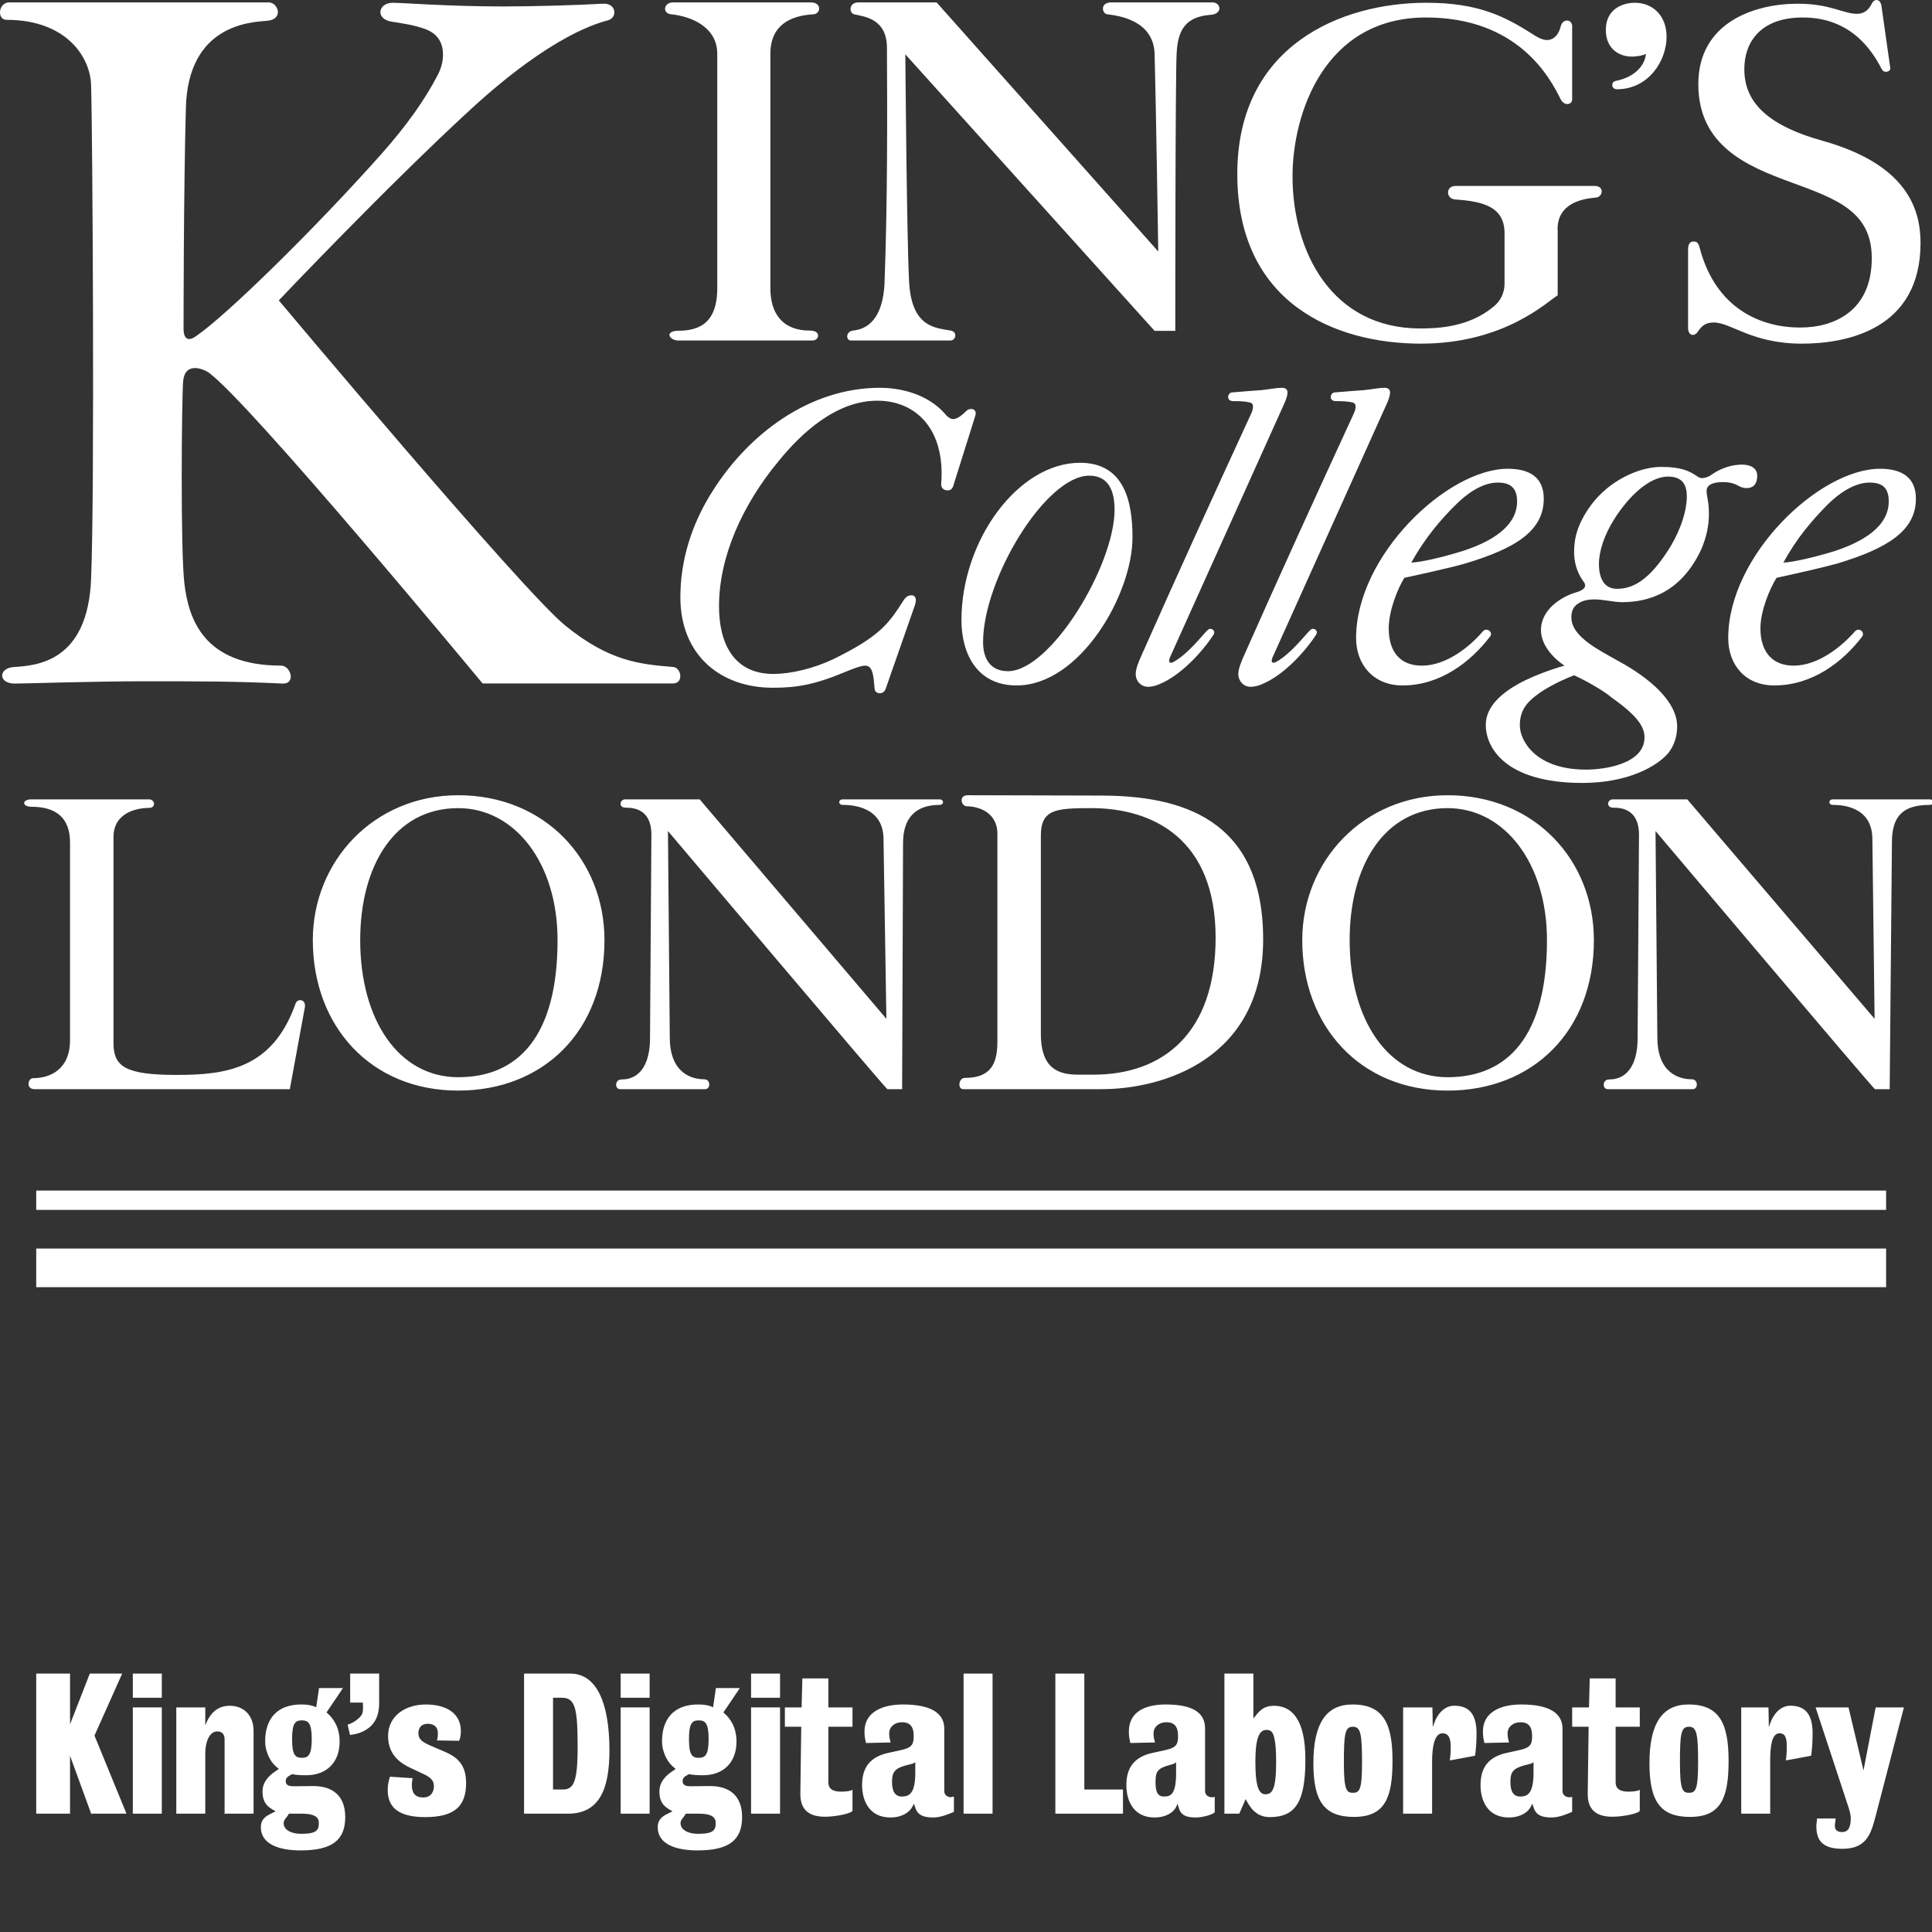<?xml version="1.0" encoding="UTF-8"?>
<!-- Generator: Adobe Illustrator 15.1.0, SVG Export Plug-In . SVG Version: 6.00 Build 0)  -->
<!DOCTYPE svg PUBLIC "-//W3C//DTD SVG 1.1//EN" "http://www.w3.org/Graphics/SVG/1.1/DTD/svg11.dtd">
<svg version="1.1" id="Layer_1" xmlns="http://www.w3.org/2000/svg" xmlns:xlink="http://www.w3.org/1999/xlink" x="0px" y="0px" width="400px" height="400px" viewBox="0 0 400 400" enable-background="new 0 0 400 400" xml:space="preserve">
<rect x="0" y="0" width="400" height="400" fill="#333333" stroke="none"/>
<g>
	<g>
		<path fill="#FFFFFF" d="M379.812,114.103c5.808-1.905,11.23-5.047,11.23-10.286c0-2.762-1.233-3.905-3.999-3.905    c-3.236,0-6.572,2.474-8.57,4.473c-3.235,3.236-6.575,7.146-9.235,12.098C371.336,116.388,375.814,115.338,379.812,114.103     M385.527,131.816c-4.004,5.239-10.287,10.098-18.194,10.098c-6.004,0-9.524-4.29-9.524-9.811    c0-17.052,18.857-35.052,31.431-35.052c4.285,0,7.428,1.622,7.428,6.19c0,6.67-5.903,10.291-16.284,13.435    c-3.052,0.855-9.425,2.281-12.574,2.954c-1.425,2.281-3.334,6.853-3.334,10.469c0,4.86,2.479,7.716,6.862,7.716    c5.142,0,9.996-3.999,12.755-7.141C384.957,129.816,386.19,130.959,385.527,131.816 M390.481,14.859    c0.468,0,1.043-0.288,0.854-0.951l-1.811-12.765C389.337,0.286,388.956,0,388.476,0c-0.286,0-0.667,0.193-0.949,0.768    c-0.573,1.138-1.437,2.093-3.05,2.093c-2.854,0-5.526-2.093-12.283-2.093c-8.861,0-20.575,3.804-20.575,16.664    c0,12.855,10.286,17.051,19.144,20.288c9.332,3.429,16.766,5.997,16.766,15.715c0,10.854-7.616,14.378-14.858,14.378    c-8,0-17.427-3.811-20.763-16.477C351.617,50.292,351.367,50,350.61,50c-0.673,0-1.11,0.481-1.11,1.623v16.285    c0,0.956,0.438,1.431,1.01,1.431c0.381,0,0.792-0.282,1.074-0.763c0.668-0.95,1.396-1.811,3.213-1.811    c3.613,0,7.888,4.385,18.269,4.385c9.139,0,24.562-2.861,24.562-20.858c0-7.145-2.954-16.289-20.297-21.147    c-12.279-3.43-16.188-8.57-16.188-14.86c0-5.427,3.242-10.663,12.093-10.663c4.385,0,11.521,1.237,16.288,10.569    C389.811,14.759,390.094,14.859,390.481,14.859 M337.808,11.717c-2.475,0-5.34-1.524-5.34-5.529c0-4.285,3.436-5.616,6.003-5.616    c3.623,0,6.575,2.573,6.575,7.047c0,4.954-3.717,10.86-10.287,10.86c-0.668,0-0.955-0.479-0.955-0.856    c0-0.48,0.287-0.768,0.671-0.861c4.476-0.856,6.194-3.716,6.289-5.621C340.376,11.435,339.045,11.717,337.808,11.717     M349.238,102.766c0,2.766-1.049,6.477-3.43,10.474c-4.479,7.241-8.002,8.669-11.048,8.669c-2.573,0-3.718-2.093-3.718-5.142    c0-2.667,1.145-6.097,3.146-9.242c3.05-4.854,7.335-8.854,11.144-8.854C347.907,98.674,349.238,99.911,349.238,102.766     M328.383,159.342c-10.573,0-13.716-6.096-13.716-9.143c0-2.856,1.144-4.667,4.001-6.671c2.001-1.424,4.951-2.854,7.237-3.711    c2.572,1.144,6.479,3.43,7.716,4.573c5.713,4,6.854,6.285,6.854,8.288C340.476,158.104,332.382,159.342,328.383,159.342     M361.618,101.054c1.143,0,2.191-0.57,2.191-2.574c0-1.713-1.617-2.288-3.143-2.288c-1.716,0-3.904,0.475-6.195,2    c-0.567,0.48-1.999,1.143-2.854,0.569c-1.811-1.236-3.432-2.094-7.715-2.094c-4.288,0-10.568,2.574-14.571,8.002    c-2.855,3.998-3.43,6.857-3.43,9.717c0,2.855,1.146,4.953,1.998,6.092c0.188,0.287,0.281,0.475,0.281,0.767    c0,0.663-0.851,1.138-2.279,1.524c-2.568,0.856-6.859,3.33-6.859,7.714c0,2.855,2.281,5.616,4.858,7.329    c0,0-5.237,1.43-9.43,3.715c-3.242,1.811-6.859,4.571-6.859,8.57c0,4.573,3.911,12.003,20.001,12.003    c9.43,0,15.334-3.424,17.626-6.002c1.707-2,1.994-4.281,1.994-5.71c0-5.147-5.713-10.004-11.993-13.429    c-4.005-2.292-9.906-5.054-9.906-9.149c0-1.045,0.283-2.188,1.426-2.855c0.768-0.573,2-0.855,3.336-0.855    c1.812,0,4.097,0.574,5.714,0.574c5.145,0,12.1-1.717,16.382-10.861c1.141-2.573,1.621-5.146,1.621-7.333    c0-2.859-0.48-3.527-0.48-4.854c0-1.143,1.146-1.811,3.337-1.811C359.809,99.817,359.809,101.054,361.618,101.054 M302.76,114.103    c5.906-1.905,11.333-5.047,11.333-10.286c0-2.762-1.331-3.905-4-3.905c-3.335,0-6.57,2.474-8.571,4.473    c-3.331,3.236-6.573,7.146-9.332,12.098C294.378,116.388,298.759,115.338,302.76,114.103 M308.476,131.816    c-4.004,5.239-10.285,10.098-18.096,10.098c-6.006,0-9.616-4.29-9.616-9.811c0-17.052,18.855-35.052,31.424-35.052    c4.285,0,7.432,1.622,7.432,6.19c0,6.67-5.811,10.291-16.288,13.435c-2.955,0.855-9.433,2.281-12.574,2.954    c-1.424,2.281-3.235,6.853-3.235,10.469c0,4.86,2.381,7.716,6.857,7.716c5.145,0,10-3.999,12.667-7.141    C307.901,129.816,309.233,130.959,308.476,131.816 M280.663,84.196c0,0.282-0.095,0.856-0.376,1.426    c-7.725,16.763-15.339,33.433-22.768,50.193c-0.381,0.861-1.142,2.573-1.142,3.716c0,1.43,1.043,2.666,2.572,2.666    c0.757,0,1.806-0.282,2.382-0.569c4.191-1.717,8.57-6.288,11.141-10.193c0.574-0.856-0.475-1.618-1.143-1.044    c-1.047,0.952-4.002,4.95-7.145,6.666c-0.569,0.283-1.143,0.283-0.764-0.856l23.812-52.86c0.377-0.955,0.57-1.525,0.57-2.098    c0-0.665-0.479-0.956-1.145-0.956c-1.141,0-2.479,0.291-4.194,0.48c-1.425,0.094-3.899,0.286-6.088,0.475    c-0.574,0-0.86,0.573-0.86,0.954c0,0.57,0.475,0.853,1.043,0.853c1.148,0,2.287,0,3.53,0.292    C280.568,83.528,280.663,83.814,280.663,84.196 M322.474,47.5c0-5,4.285-6.31,8.004-6.598c1.427-0.188,1.707-2.402-0.29-2.402    h-28.863c-1.994,0-2.053,2.61-0.06,2.799c5.723,0.38,10.235,1.466,10.235,6.989v10.381c0,2.286-1.087,3.903-2.329,4.858    c-5.047,4.192-11.397,4.478-15.11,4.478c-18.285,0-26.457-15.808-26.457-31.523c0-12.766,6.478-32.861,27.623-32.861    c18.955,0,25.61,12.287,27.902,16.953c0.761,1.431,2.371,1.144,2.371,0V5.433c0-1.431-1.9-1.718-2.367,0    c-0.389,1.711-1.427,2.854-2.854,2.854c-1.145,0-2.43-0.856-2.994-1.242c-5.718-3.613-11.128-6.473-21.979-6.473    c-17.525,0-39.137,8.76-39.137,35.435c0,26.851,20.309,35.141,38.023,35.141c17.435,0,26.309-8.857,28.309-10V47.5H322.474z     M259.421,84.196c0,0.282-0.094,0.856-0.376,1.426c-7.716,16.763-15.334,33.433-22.764,50.193    c-0.387,0.861-1.146,2.573-1.146,3.716c0,1.43,1.049,2.666,2.573,2.666c0.761,0,1.812-0.282,2.38-0.569    c4.189-1.717,8.574-6.288,11.143-10.193c0.574-0.856-0.476-1.618-1.143-1.044c-1.044,0.952-3.999,4.95-7.143,6.666    c-0.574,0.283-1.148,0.283-0.764-0.856l23.811-52.86c0.382-0.955,0.574-1.525,0.574-2.098c0-0.665-0.479-0.956-1.148-0.956    c-1.145,0-2.475,0.291-4.186,0.48c-1.432,0.094-3.905,0.286-6.102,0.475c-0.57,0-0.855,0.573-0.855,0.954    c0,0.57,0.479,0.853,1.048,0.853c1.144,0,2.286,0,3.522,0.292C259.327,83.528,259.421,83.814,259.421,84.196 M225.518,98.481    c-9.035,0-21.984,21.431-21.984,34.479c0,3.429,1.523,6.001,5.148,6.001c8.852,0,22.077-21.905,22.077-33.429    C230.756,102.102,229.807,98.481,225.518,98.481 M223.611,95.813c9.144,0,10.861,8.002,10.861,15.428    c0,11.811-10.861,30.673-23.984,30.673c-8.287,0-11.43-6.669-11.43-13.528C199.059,111.91,210.771,95.813,223.611,95.813     M177.723,0.5c-2,0-2,2.183-0.856,2.469c2.191,0.475,6.764,0.946,6.764,6.944c0.094,14.19,0.094,32.809-0.475,47.957    c-0.1,5.427-1.722,9.979-6.384,10.552c-1.713,0.095-1.713,2.079-0.574,2.079h20.569c1.147,0,1.524-1.769,0.099-2.057    c-3.138-0.573-8.288-0.555-8.668-10.548c-0.475-9.719-0.758-46.65-0.758-46.65L239.047,68.5h4.284c0,0,0-53.536,0.289-57.632    c0.28-4.759,1.905-7.42,7.042-7.801c2.578-0.189,2.098-2.567,0.385-2.567h-20.955c-2.476,0-1.906,2.469-0.762,2.469    c2.287,0.287,9.43,1.227,9.717,8.087c0.282,10.004,0.758,41.014,0.758,41.014L193.916,0.5H177.723z M196.202,101.529    c0.564,0,0.945-0.287,1.138-0.856l4.578-14.572c0.283-0.855-0.098-1.43-0.861-1.43c-0.287,0-0.663,0.092-0.954,0.381    c-0.857,0.855-1.902,1.717-2.762,1.717c-0.475,0-0.856-0.288-1.331-0.668c-4.093-5.048-10.663-5.814-13.811-5.814    c-14.571,0-27.144,9.53-34.572,21.243c-4.478,6.952-6.764,14.571-6.764,22.098c0,11.999,8.286,18.762,19.144,18.762    c4.859,0,8.57-0.573,15.142-3.334c1.435-0.575,3.053-1.242,4.002-1.242c1.619,0,1.717,2.384,1.906,4.576    c0,0.857,0.568,1.138,1.143,1.138c0.381,0,0.856-0.188,1.144-0.851l6.096-17.432c0.475-1.43-0.095-1.999-0.669-1.999    c-0.855,0-1.331,0.381-1.999,1.519c-2.767,4.285-4.672,7.051-14.286,11.722c-4.001,1.9-8.668,3.043-12.383,3.043    c-8.096,0-11.238-6.191-11.238-13.999c0-10.287,4.861-21.049,12.287-30c4.765-5.907,12.003-12.573,20.474-12.573    c8.101,0,14.103,5.999,13.241,17.146C194.773,101.054,195.437,101.529,196.202,101.529 M159.5,59.5V11.143    c0-5.997,4.205-7.888,8.777-8.175c1.716,0,1.924-2.468-0.362-2.468h-28.574c-2,0-2.273,2.37-0.278,2.468    c4.29,0.475,9.438,2.746,9.438,8.175v48.48c0,5.429-2,8.856-8,8.856c-3,0-2,2.021,0,2.021h27.698c1.431,0,1.89-2.057-0.49-2.057    c-6.001,0-8.208-3.888-8.208-8.742 M91.721,11.336c0-2.191-0.856-4.291-3.712-5.334c-2.386-0.855-4.578-1.144-6.958-1.524    c-3.428-0.57-2.761-3.905,0.287-3.905c2,0,11.523,0.762,22.855,0.762c6.576,0,16.002-0.287,20.574-0.568    c2.856-0.194,3.144,2.854,1.144,3.424c-1.999,0.573-11.43,2.855-28.289,18.288C80.196,38.48,57.723,62.196,57.723,62.196    s50.47,60.189,59.33,67.334c9.144,7.432,15.433,7.985,22.288,8.559c1.716,0.094,2.286,3.41,0,3.41H99.913    c0,0-48.861-59.031-56.862-64.464c-1.424-0.855-4.859-1.992-5.142,2.006c-0.287,3.716-0.573,35.056,0.283,41.909    c0.86,6.858,3.717,16.86,20.005,16.86c2,0,3.142,3.815,0.288,3.717c-9.625-0.475-16.858-0.475-28.768-0.475    c-10.287,0-24.666,0.476-26.665,0.476c-3.425,0-3.425-3.141-0.288-3.424c4.572-0.291,15.434-0.86,16.096-18.288    c0.763-18.002,0.288-93.815,0-102.099C18.767,12.002,13.907,4.106,1.339,4.106c-2.004,0-1.712-3.606,0.569-3.606H55.62    c2.005,0,3.148,3.513-0.283,3.8C51.909,4.586,38.86,5.058,38.479,22.484c-0.474,17.433-0.474,44.522-0.474,45.665    c0,1.431,0.569,2.882,2.573,1.452c6.191-4.191,24.569-22.182,38.289-37.609c5.423-6.095,9.145-11.424,11.713-16.377    C91.146,14.565,91.721,13.048,91.721,11.336"/>
		<path fill="#FFFFFF" d="M333.901,165.5c-1.14,0-1.432,1.719,0.099,1.719c1.714,0,5.337,0.333,5.337,5.568l-0.287,42.219    c0,4.572-1.625,8.486-5.911,8.486c-1.425,0-1.425,2.008-0.28,2.008h17.622c1.136,0,1.136-2.044-0.195-2.044    c-2.573,0-7.051-1.218-7.146-8.452l-0.382-42.948c0,0,45.146,53.444,45.434,53.444h3.049l0.464-51.005    c0-5.046,1.797-7.848,7.797-7.848c1,0,1-1.147,0-1.147h-20c-1,0-1,1.147,0,1.147c2,0,8.062,0.382,8.153,6.953l0.461,37.332    L349.332,165.5H333.901L333.901,165.5z M279.43,194.645c0-15.429,7.146-27.33,20.285-27.33c11.713,0,20.569,11.333,20.569,27.33    c0,19.716-8,28.38-20.569,28.38C287.425,223.025,279.43,211.219,279.43,194.645 M299.715,225.796    c17.62,0,30.282-12.291,30.282-31.151c0-16.572-12.286-30-30.282-30c-17.531,0-30.099,13.715-30.099,30    C269.616,212.357,281.52,225.796,299.715,225.796 M215.5,173.024c0-5.429,3.012-5.711,10.436-5.711    c12.854,0,25.744,6.449,25.744,26.83c0,19.812-10.918,28.356-25.303,28.356h-3.049c-3.803,0-7.828-0.905-7.828-8.427V173.024z     M200.391,164.644c-1.999,0-1.372,2.29-0.229,2.29c2.279,0,6.339,1.143,6.339,5.711v42.958c0,4.565-1.291,7.562-6.72,7.562    c-1.336,0-1.582,2.334-0.34,2.334h28.657c12.566,0,33.424-6.144,33.424-30.998c0-25.142-17.146-29.787-33.715-29.787    L200.391,164.644L200.391,164.644z M129.437,165.5c-1.143,0-1.432,1.719,0.095,1.719c1.717,0,5.333,0.333,5.333,5.568    l-0.287,42.219c0,4.572-1.618,8.486-5.904,8.486c-1.431,0-1.431,2.008-0.288,2.008h17.622c1.143,0,1.143-2.044-0.192-2.044    c-2.57,0-7.043-1.218-7.143-8.452l-0.38-42.948c0,0,45.146,53.444,45.428,53.444h3.054l0.193-51.005    c0-5.046,2.532-7.848,7.532-7.848c1,0,1-1.147,0-1.147h-20c-1,0-1,1.147,0,1.147c2,0,8.326,0.382,8.421,6.953l0.595,37.332    l-38.65-45.432H129.437L129.437,165.5z M74.576,194.645c0-15.429,7.146-27.33,20.287-27.33c11.717,0,20.571,11.333,20.571,27.33    c0,19.716-7.997,28.38-20.571,28.38C82.579,223.025,74.576,211.219,74.576,194.645 M94.863,225.796    c17.622,0,30.287-12.291,30.287-31.151c0-16.572-12.285-30-30.287-30c-17.525,0-30.099,13.715-30.099,30    C64.765,212.357,76.674,225.796,94.863,225.796 M390.5,258.5H7.5v8h383V258.5L390.5,258.5z M390.5,246.5H7.5v4h383V246.5    L390.5,246.5z M6.5,165.5h24.361c1.236,0,1.509,1.767-0.011,1.767c-2.384,0-7.351,0.905-7.351,6.042v42.671    c0,4.857,2.488,6.57,13.063,6.57c10.191,0,19.866-1.236,24.625-14.758c0.38-1.143,2.218-0.959,1.931,0.762L60.005,225.5H7.146    c-1.811,0-1.419-2.279-0.276-2.279c3.429,0,7.63-1.72,7.63-7.904v-40.858c0-5.237-3-7.428-8-7.428    C4.5,167.029,4.5,165.5,6.5,165.5"/>
	</g>
	<g>
		<path fill="#FFFFFF" d="M18.93,375.662l-4.43-12.155V375.5h-7v-29h7v10.498l4.094-10.498h6.701l-5.733,12.835l6.624,16.165h-7.437    L18.93,375.662z"/>
		<path fill="#FFFFFF" d="M27.5,351.5v-5h6v5H27.5z M27.5,375.5v-22h6v22H27.5z"/>
		<path fill="#FFFFFF" d="M46.5,375.825v-15.728c0-1.008-0.489-1.629-1.535-1.629c-1.434,0-2.465,1.822-2.465,4.688V375.5h-6v-22h6    v3.691c1-2.52,2.501-4.028,5.098-4.028c2.517,0,4.902,1.627,4.902,5.229V375.5h-6.051L46.5,375.825z"/>
		<path fill="#FFFFFF" d="M62.256,383.107c-4.261,0-8.251-1.162-8.251-4.803c0-1.396,0.697-2.132,2.053-2.791l1.008-0.502    l-0.736-0.426c-1.511-0.893-1.976-2.053-1.976-3.682c0-2.014,1.356-3.291,2.673-4.184l0.698-0.464l-0.659-0.582    c-1.202-1.045-2.17-3.175-2.17-5.112c0-4.805,2.557-7.668,7.476-7.668c1.511,0,2.286,0.219,3.1,0.567l0.581-3.964h4.959    l-3.409,5.046c1.472,1.242,2.711,3.108,2.711,6.052c0,4.221-2.635,6.954-6.934,6.954c-0.929,0-2.169-0.045-2.905-0.237    c-0.62,0.387-1.317,0.614-1.317,1.429c0,1.085,1.007,1.083,1.899,1.083l3.679-0.04c4.223-0.039,6.741,2.092,6.741,6.43    C71.475,380.938,68.801,383.107,62.256,383.107z M62.527,375.5h-2.712c-0.542,1-1.084,1.208-1.084,1.982    c0,1.355,1.548,2.192,3.603,2.192c3.215,0,3.68-0.751,3.68-2.262C66.014,376.212,65.084,375.5,62.527,375.5z M62.488,356.186    c-1.355,0-2.015,0.582-2.015,3.873s0.659,3.875,2.015,3.875s2.054-0.584,2.054-3.875S63.844,356.186,62.488,356.186z"/>
		<path fill="#FFFFFF" d="M74.813,358.626c-0.735,0.31-1.456,0.465-2.347,0.581l-0.495-2.13c0.852-0.272,1.572-0.702,2.154-1.206    c1.045-0.891,1.108-1.371,0.992-3.371H72.5v-6h6v6.084C78.5,355.411,77.487,357.502,74.813,358.626z"/>
		<path fill="#FFFFFF" d="M88.019,376.213c-5.461,0-7.748-1.975-7.748-5.617c0-0.97,0.194-1.937,0.465-2.75l4.687,0.309    c-0.116,0.545-0.155,0.97-0.155,1.436c0,1.626,0.697,2.557,2.324,2.557c1.859,0,2.247-1.474,2.247-2.324    c0-1.162-0.62-1.82-2.285-2.596l-2.402-1.123c-1.937-0.893-4.804-2.558-4.804-6.664c0-4.221,3.603-6.545,7.825-6.545    c4.067,0,7.244,1.705,7.244,5.5c0,0.813-0.116,1.396-0.349,2.016l-4.609-0.076c0.155-0.466,0.194-0.814,0.194-1.549    c0-1.24-0.813-1.898-2.092-1.898c-1.318,0-1.938,0.813-1.938,1.975c0,1.279,0.93,1.859,2.44,2.52l2.983,1.278    c2.519,1.084,4.456,2.594,4.456,6.469C96.502,373.812,94.293,376.213,88.019,376.213z"/>
		<path fill="#FFFFFF" d="M117.616,375.5H108.5v-29h9.581c5.462,0,8.096,6.096,8.096,15.895    C126.177,370.221,124.202,375.5,117.616,375.5z M116.376,351.5H114.5v19h1.954c2.13,0,3.138-1.076,3.138-8.629    C119.592,353.891,119.166,351.5,116.376,351.5z"/>
		<path fill="#FFFFFF" d="M128.5,351.5v-5h6v5H128.5z M128.5,375.5v-22h6v22H128.5z"/>
		<path fill="#FFFFFF" d="M144.425,383.107c-4.261,0-8.251-1.162-8.251-4.803c0-1.396,0.698-2.132,2.054-2.791l1.007-0.502    l-0.736-0.426c-1.511-0.893-1.976-2.053-1.976-3.682c0-2.014,1.356-3.291,2.674-4.184l0.697-0.464l-0.659-0.582    c-1.201-1.045-2.169-3.175-2.169-5.112c0-4.805,2.557-7.668,7.476-7.668c1.511,0,2.286,0.219,3.099,0.567l0.582-3.964h4.959    l-3.41,5.046c1.472,1.242,2.711,3.108,2.711,6.052c0,4.221-2.635,6.954-6.934,6.954c-0.929,0-2.168-0.045-2.905-0.237    c-0.62,0.387-1.317,0.614-1.317,1.429c0,1.085,1.008,1.083,1.898,1.083l3.679-0.04c4.223-0.039,6.741,2.092,6.741,6.43    C153.645,380.938,150.973,383.107,144.425,383.107z M144.696,375.5h-2.712c-0.542,1-1.084,1.208-1.084,1.982    c0,1.355,1.549,2.192,3.603,2.192c3.216,0,3.68-0.751,3.68-2.262C148.183,376.212,147.253,375.5,144.696,375.5z M144.658,356.186    c-1.355,0-2.015,0.582-2.015,3.873s0.659,3.875,2.015,3.875c1.356,0,2.053-0.584,2.053-3.875S146.014,356.186,144.658,356.186z"/>
		<path fill="#FFFFFF" d="M155.5,351.5v-5h6v5H155.5z M155.5,375.5v-22h6v22H155.5z"/>
		<path fill="#FFFFFF" d="M170.825,376.136c-3.177,0-5.162-1.301-5.122-4.784l0.185-13.852H162.5v-4h3.465l0.155-6h5.379v6h5v4h-5    v11.506c0,1.744,1.551,1.938,2.752,1.938c0.968,0,2.248-0.193,2.248-0.465v4.379C176.5,375.398,173.188,376.136,170.825,376.136z"/>
		<path fill="#FFFFFF" d="M193.239,376.29c-3.1,0-3.565-1.2-3.991-2.867l-0.388,0.696c-0.503,1.008-2.034,2.17-4.512,2.17    c-4.299,0-5.86-3.371-5.86-6.701c0-3.721,1.7-5.888,5.536-6.703l2.322-0.503c2.363-0.504,2.827-1.085,2.827-2.944    c0-2.09-0.853-2.866-2.441-2.866c-1.472,0-2.634,0.931-2.634,2.286c0,0.773,0.116,1.279,0.309,1.898l-5.112,0.115    c-0.194-0.891-0.31-1.316-0.31-2.4c0-3.99,3.668-5.578,7.967-5.578c6.198,0,8.549,2.053,8.549,4.996v12.938    c0,0.812,0.671,1.278,1.446,1.278c0.193,0-0.446-0.039,0.554-0.117v3.138C196.5,375.555,194.788,376.29,193.239,376.29z     M189.5,364.786c0,0.31-1.443,0.581-2.023,0.733c-2.209,0.621-2.794,1.396-2.794,3.371c0,1.938,0.588,3.062,2.061,3.062    c1.433,0,2.757-0.543,2.757-4.919L189.5,364.786L189.5,364.786z"/>
		<path fill="#FFFFFF" d="M199.5,375.5v-29h6v29H199.5z"/>
		<path fill="#FFFFFF" d="M218.5,375.5v-29h6v24h8v5H218.5z"/>
		<path fill="#FFFFFF" d="M247.609,376.29c-3.099,0-3.379-1.2-3.807-2.867l-0.296,0.696c-0.502,1.008-1.987,2.17-4.466,2.17    c-4.3,0-5.836-3.371-5.836-6.701c0-3.721,1.712-5.888,5.547-6.703l2.327-0.503c2.36-0.504,2.828-1.085,2.828-2.944    c0-2.09-0.853-2.866-2.438-2.866c-1.474,0-2.635,0.931-2.635,2.286c0,0.773,0.115,1.279,0.311,1.898l-5.113,0.115    c-0.195-0.891-0.312-1.316-0.312-2.4c0-3.99,3.3-5.578,7.599-5.578c6.197,0,8.182,2.053,8.182,4.996v12.938    c0,0.812,0.67,1.278,1.445,1.278c0.193,0,0.555-0.039,0.555-0.117v3.138C251.5,375.555,249.158,376.29,247.609,376.29z     M243.5,364.786c0,0.31-1.072,0.581-1.654,0.733c-2.209,0.621-2.607,1.396-2.607,3.371c0,1.938,0.312,3.062,1.781,3.062    c1.435,0,2.48-0.543,2.48-4.919V364.786z"/>
		<path fill="#FFFFFF" d="M262.895,376.213c-2.981,0-4.184-2.216-4.998-3.729l-1.315,3.016h-3.08v-29h6v9.298    c1-1.239,1.833-2.634,4.272-2.634c3.562,0,6.492,2.634,6.492,11.117C270.268,372.92,268.316,376.213,262.895,376.213z     M263.825,359.788c-0.312-1.278-0.736-1.628-1.63-1.628c-1.549,0-2.283,1.861-2.283,6.624c0,5.269,0.773,6.702,2.091,6.702    c1.433,0,2.207-1.086,2.207-6.702C264.213,362.462,264.096,360.989,263.825,359.788z"/>
		<path fill="#FFFFFF" d="M280.327,376.174c-6.198,0-8.405-3.293-8.405-11.117c0-8.33,2.711-12.164,8.096-12.164    c6.432,0,8.289,3.99,8.289,11.66C288.309,372.105,286.797,376.174,280.327,376.174z M280.096,357.502    c-1.627,0-1.859,1.436-1.859,7.398c0,5.693,0.543,6.276,1.859,6.276c1.396,0,1.898-0.62,1.898-6.276    C281.994,358.896,281.686,357.502,280.096,357.502z"/>
		<path fill="#FFFFFF" d="M305.394,363.507l-5.229,0.97c0.115-0.774,0.192-1.705,0.192-2.867c0-2.055-0.668-2.752-1.716-2.752    c-1.626,0-2.142,2.752-2.142,5.812v10.83h-6v-22h6.061c0,0,0.078,2.718,0.078,4.073l0.271-0.753    c0.658-1.898,2.091-3.668,4.184-3.668c3.14,0,4.61,1.826,4.61,5.74C305.703,360.906,305.549,362.462,305.394,363.507z"/>
		<path fill="#FFFFFF" d="M321.259,376.29c-3.1,0-3.555-1.2-3.98-2.867l-0.382,0.696c-0.505,1.008-2.032,2.17-4.512,2.17    c-4.301,0-5.857-3.371-5.857-6.701c0-3.721,1.698-5.888,5.533-6.703l2.322-0.503c2.362-0.504,2.826-1.085,2.826-2.944    c0-2.09-0.852-2.866-2.441-2.866c-1.471,0-2.635,0.931-2.635,2.286c0,0.773,0.117,1.279,0.312,1.898l-5.114,0.115    c-0.193-0.891-0.309-1.316-0.309-2.4c0-3.99,3.647-5.578,7.949-5.578c6.196,0,8.529,2.053,8.529,4.996v12.938    c0,0.812,0.671,1.278,1.446,1.278c0.193,0,0.554-0.039,0.554-0.117v3.138C324.5,375.555,322.809,376.29,321.259,376.29z     M317.5,364.786c0,0.31-1.423,0.581-2.005,0.733c-2.208,0.621-2.786,1.396-2.786,3.371c0,1.938,0.574,3.062,2.048,3.062    c1.435,0,2.743-0.543,2.743-4.919V364.786L317.5,364.786z"/>
		<path fill="#FFFFFF" d="M333.838,376.136c-3.176,0-5.158-1.301-5.118-4.784l0.189-13.852H325.5v-4h3.485l0.153-6h5.36v6h5v4h-5    v11.506c0,1.744,1.551,1.938,2.753,1.938c0.968,0,2.247-0.193,2.247-0.465v4.379C339.5,375.398,336.201,376.136,333.838,376.136z"/>
		<path fill="#FFFFFF" d="M349.908,376.174c-6.198,0-8.406-3.293-8.406-11.117c0-8.33,2.711-12.164,8.095-12.164    c6.432,0,8.289,3.99,8.289,11.66C357.886,372.105,356.375,376.174,349.908,376.174z M349.674,357.502    c-1.628,0-1.859,1.436-1.859,7.398c0,5.693,0.543,6.276,1.859,6.276c1.396,0,1.899-0.62,1.899-6.276    C351.573,358.896,351.264,357.502,349.674,357.502z"/>
		<path fill="#FFFFFF" d="M374.972,363.507l-5.229,0.97c0.118-0.774,0.193-1.705,0.193-2.867c0-2.055-0.46-2.752-1.505-2.752    c-1.629,0-1.932,2.752-1.932,5.812v10.83h-6v-22h5.641c0,0,0.076,2.718,0.076,4.073l0.271-0.753    c0.658-1.898,2.093-3.668,4.185-3.668c3.138,0,4.609,1.826,4.609,5.74C375.281,360.906,375.127,362.462,374.972,363.507z"/>
		<path fill="#FFFFFF" d="M388.338,375.975c-0.971,3.642-1.823,6.801-6.896,6.801c-4.301,0-5.386-1.898-5.386-4.727    c0-0.542,0.079-0.549,0.155-1.549h3.836c-0.077,1-0.156,1.02-0.156,1.521c0,0.776,0.428,1.283,1.513,1.283    c1.354,0,1.778-1.158,1.778-2.9c0-0.62-0.23-1.516-0.504-2.329L375.9,353.5h6.816l3.101,13.055l2.52-13.055h5.849L388.338,375.975    z"/>
	</g>
</g>
</svg>